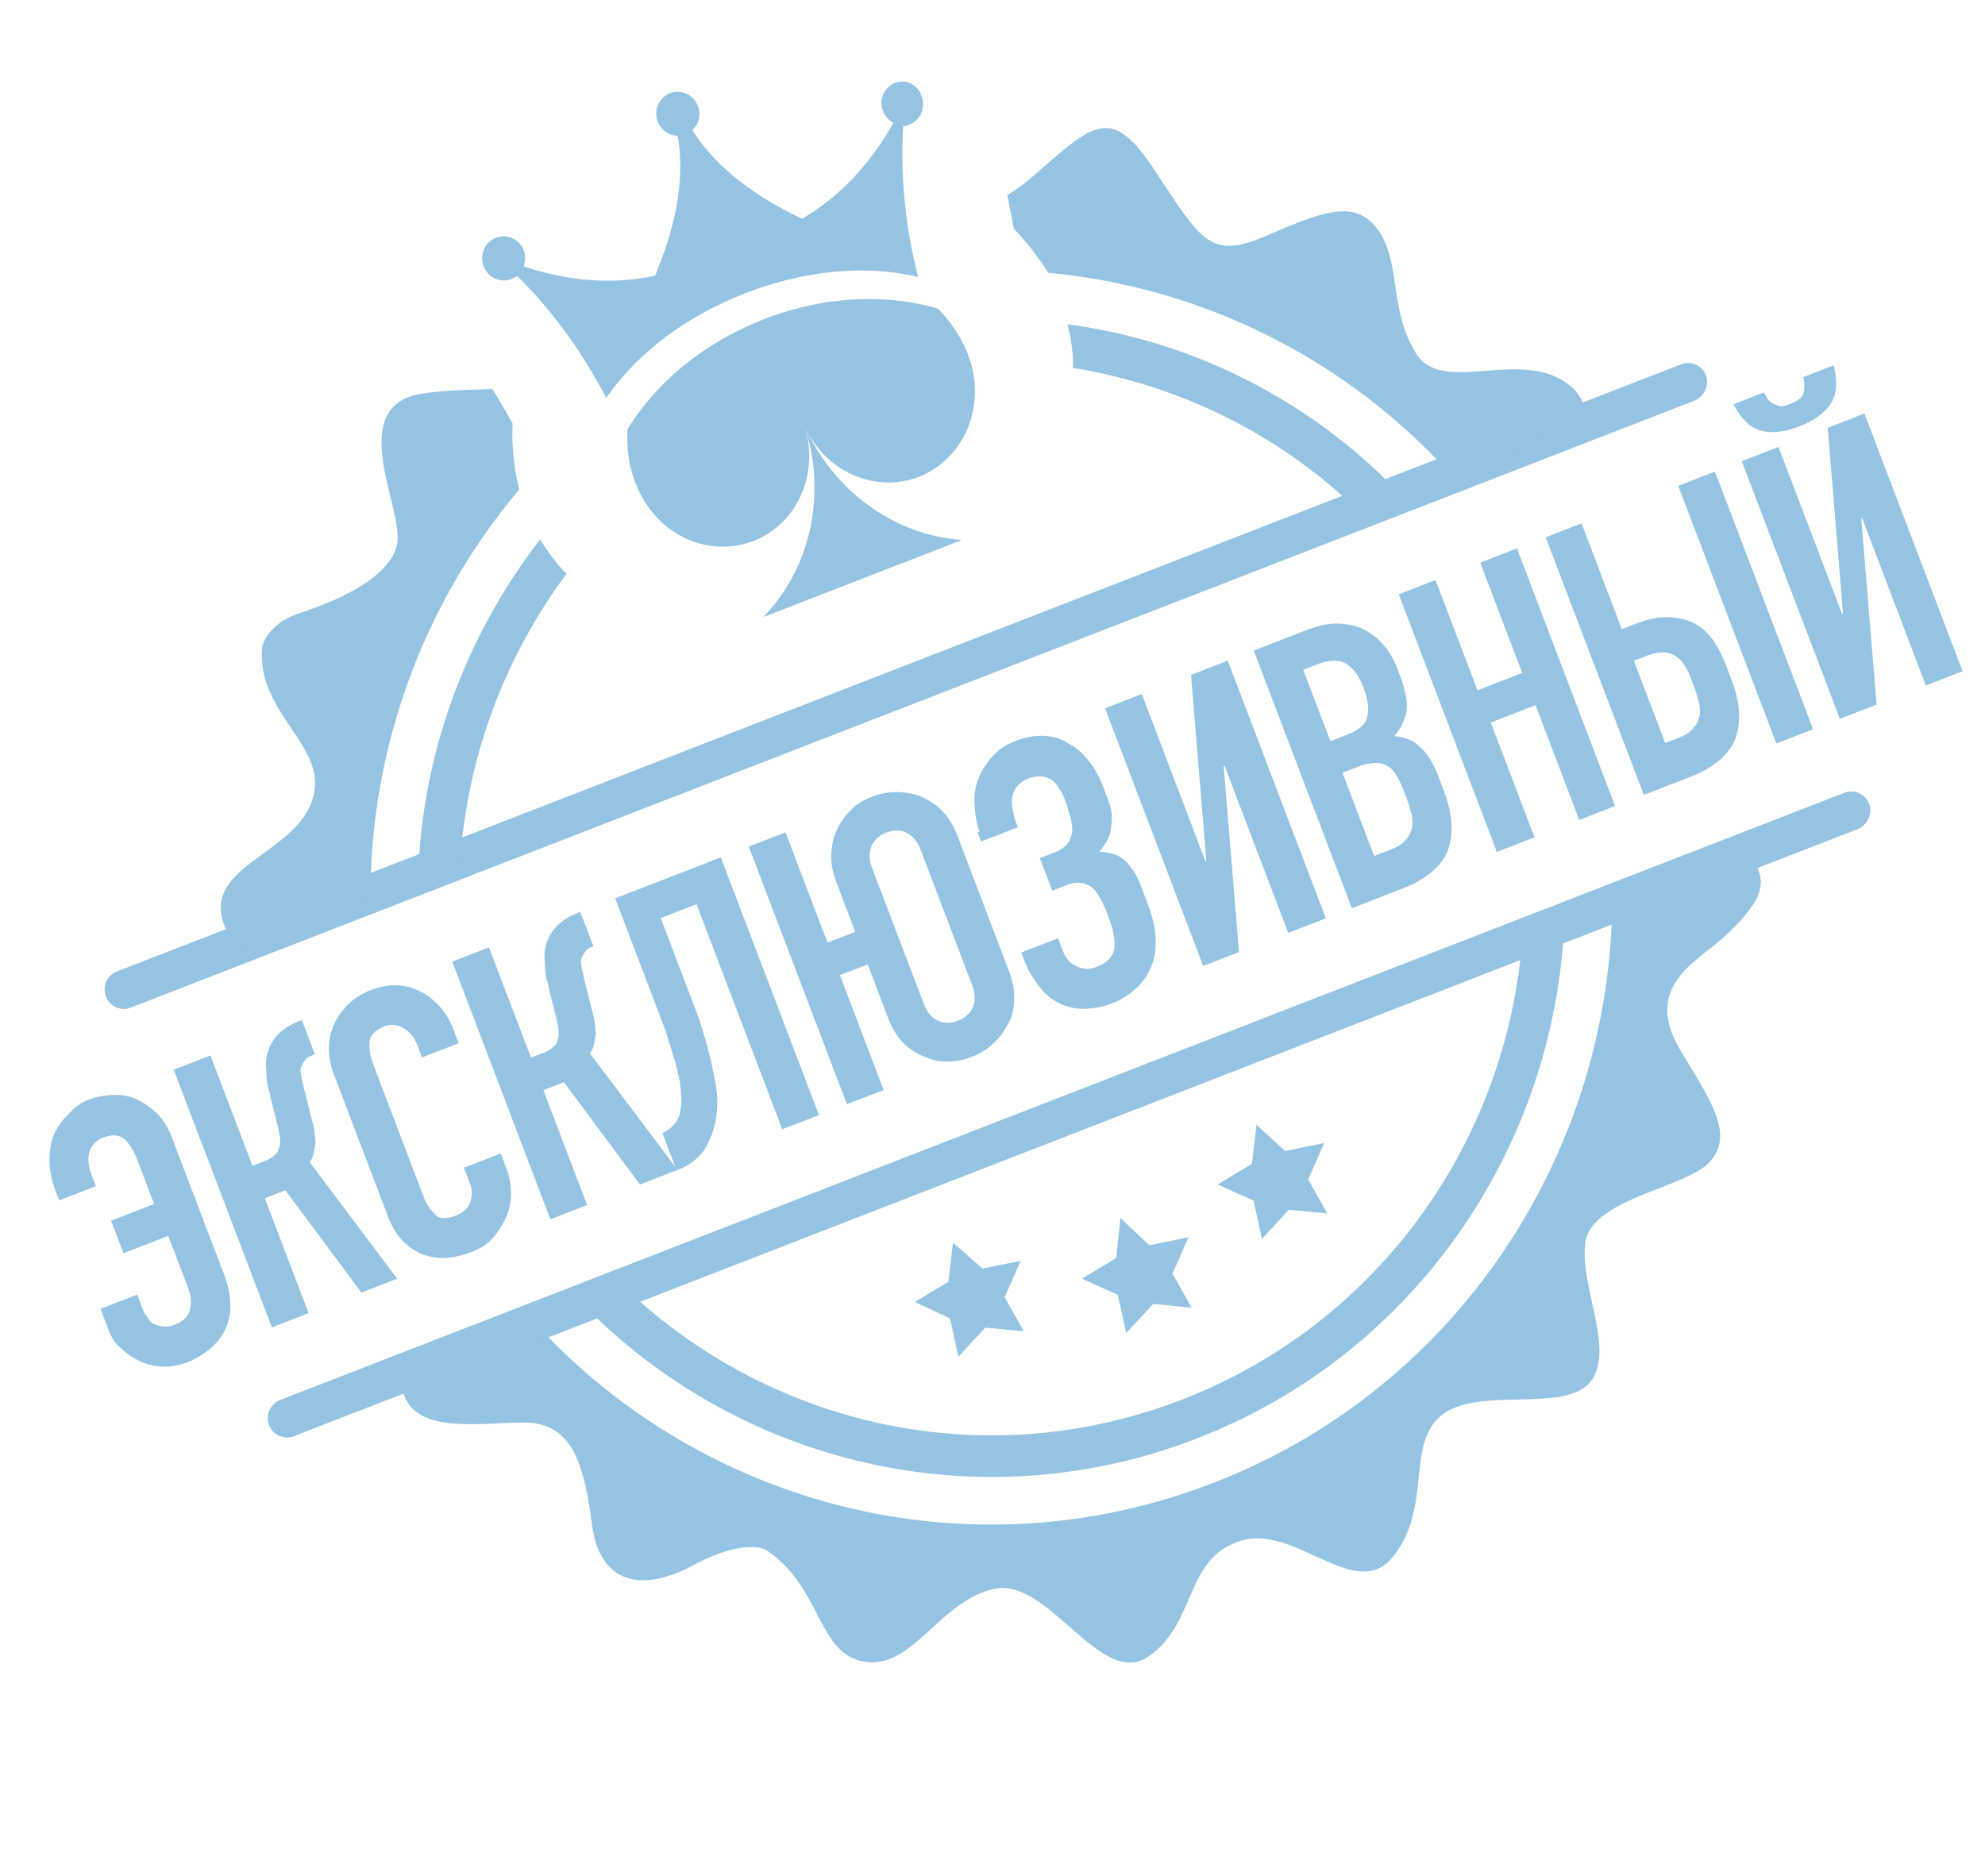 <svg width="91" height="86" fill="none" xmlns="http://www.w3.org/2000/svg"><g opacity=".5" fill="#2988C9"><path d="M54.883 65.947c10.057-3.904 16.383-13.401 16.83-23.613l-1.93.75c-.702 9.168-6.507 17.559-15.578 21.08-9.072 3.522-18.907 1.204-25.553-5.113l-1.93.749c7.107 7.28 18.104 10.051 28.161 6.147z"/><path d="M73.91 41.433c-.127 11.42-7.05 22.195-18.256 26.545-11.207 4.35-23.48 1.075-31.167-7.359l-6.075 2.359s.016.041-.025.057c-.038 2.87 3.287 2.197 5.639 2.188 2.352-.01 2.772 2.207 3.122 4.735.35 2.528 2.131 3.121 4.566 1.843 2.418-1.32 3.39-.745 3.39-.745 2.568 1.667 2.346 4.798 4.547 5.133 2.2.335 3.385-2.741 5.892-3.334 2.507-.593 4.913 4.61 7.114 3.09 2.2-1.52 1.636-4.488 4.203-5.295 2.567-.806 5.367 2.96 7.072.632 1.721-2.285.51-5.097 2.177-6.41 1.667-1.314 5.579-.073 6.782-1.492 1.187-1.46-.473-4.336-.217-6.386s4.69-2.534 5.734-3.748c1.046-1.215.133-2.621-1.37-5.083-1.445-2.436-.008-3.612 1.337-4.657 1.386-1.062 1.97-2.002 1.97-2.002.667-.973.367-1.76-.334-2.487l-6.116 2.374.015.042zM5.011 56l2.053-.797-.79-2.073c-.157-.414-.366-.714-.583-.915-.26-.185-.553-.213-.963-.054a1.027 1.027 0 0 0-.638.676c-.07.312-.041.634.085.966l.22.58-1.682.654-.19-.498a4.161 4.161 0 0 1-.252-1.282c.006-.478.044-.873.196-1.218.151-.344.36-.663.64-.914.291-.351.588-.561.958-.705.37-.143.77-.204 1.187-.223.376-.003.783.077 1.083.246.34.153.616.38.906.647.25.284.474.625.616.998l2.414 6.342c.205.538.297 1.026.29 1.505a2.445 2.445 0 0 1-.309 1.166 2.682 2.682 0 0 1-.688.79 3.541 3.541 0 0 1-.964.565c-.369.144-.77.204-1.146.207-.391-.038-.742-.092-1.098-.287-.341-.153-.616-.38-.907-.647-.29-.268-.416-.6-.558-.973l-.284-.746 1.683-.653.22.58c.095.249.2.399.304.549a.64.64 0 0 0 .388.277c.155.035.31.07.448.064.14-.007.262-.054.386-.102.369-.143.609-.38.678-.692.07-.312.042-.634-.085-.966l-.915-2.404-2.053.797-.568-1.492-.082.032zm9.383-7.642c-.165.064-.288.112-.354.185a1.35 1.35 0 0 0-.209.32.568.568 0 0 0-.022.436c.007.14.07.306.108.53l.356 1.43c.047.125.07.307.117.431.006.14.038.223.044.364.006.14.038.223.029.322a3.94 3.94 0 0 1-.089.51c-.035.156-.085.27-.177.401l4.013 5.341-1.642.638-3.482-4.69-.945.366 2.005 5.264-1.683.653-4.498-11.813 1.683-.653 1.925 5.057.575-.223a1.64 1.64 0 0 0 .461-.275c.107-.089.158-.204.193-.36.05-.115.044-.255.038-.395-.007-.14-.054-.265-.076-.446l-.373-1.473c-.015-.042-.006-.14-.069-.307-.047-.124-.07-.306-.091-.487-.023-.182-.02-.421-.041-.603.003-.239.022-.437.082-.65.11-.329.278-.632.559-.883.24-.236.593-.421 1.004-.58l.6 1.575-.042.015zm8.559 4.529l.284.746c.142.373.186.736.19 1.116.002.38-.092.75-.244 1.093-.152.345-.36.663-.625.957-.266.293-.578.462-.948.605a4.301 4.301 0 0 1-1.032.258c-.36.045-.71-.01-1.077-.105a2.566 2.566 0 0 1-.988-.615c-.29-.268-.546-.692-.751-1.231l-2.478-6.507a3.365 3.365 0 0 1-.205-1.158c-.003-.38.091-.749.243-1.093.152-.345.376-.622.641-.915a3.353 3.353 0 0 1 1.03-.638c.78-.303 1.53-.309 2.229.039.34.153.615.38.921.689.25.283.49.666.632 1.039l.252.663-1.683.654-.22-.58c-.127-.332-.32-.59-.62-.76-.3-.169-.593-.197-.88-.086-.41.16-.65.396-.68.692-.028.297.017.66.174 1.074l2.32 6.093c.127.332.32.59.537.791.218.201.537.172.906.029.123-.048.247-.096.354-.185a.905.905 0 0 0 .29-.35c.05-.115.086-.272.105-.47.019-.197-.044-.363-.14-.611l-.22-.58 1.683-.654zm4.292-9.517c-.164.064-.287.112-.354.185a1.349 1.349 0 0 0-.208.319.568.568 0 0 0-.022.437c.006.14.07.306.107.53l.357 1.43c.047.125.07.307.117.431.006.14.037.223.044.363.006.14.038.224.028.322a3.938 3.938 0 0 1-.088.51 1.041 1.041 0 0 1-.177.402l4.012 5.341-1.724.67-3.482-4.691-.944.367 2.004 5.264-1.683.653-4.498-11.813 1.683-.653 1.926 5.056.575-.223a1.64 1.64 0 0 0 .46-.274c.108-.09.158-.204.193-.36.05-.115.044-.255.038-.395-.006-.14-.054-.265-.076-.447l-.372-1.473c-.016-.041-.006-.14-.07-.306-.047-.124-.069-.306-.091-.488-.022-.181-.019-.42-.04-.602.002-.24.021-.437.081-.65.11-.329.278-.632.56-.884.24-.236.593-.42 1.003-.58l.6 1.575.041-.016z"/><path d="M30.29 42.094l1.31 3.44.347.912c.158.415.306.928.454 1.441.148.513.256 1.043.363 1.572.107.53.142.991.104 1.387-.025.676-.237 1.234-.48 1.709-.284.49-.714.848-1.288 1.07l-.083.032-.647-1.699c.313-.169.528-.347.67-.593.142-.245.17-.542.199-.838-.013-.28-.025-.561-.07-.925-.085-.347-.145-.752-.287-1.125-.1-.39-.243-.762-.36-1.193l-.441-1.16-1.878-4.933 4.843-1.88 4.498 11.813-1.683.653-3.93-10.32-1.642.637zm9.488 2.124l-1.273.494 2.004 5.264-1.683.653-4.498-11.813 1.683-.653 1.926 5.057 1.272-.494-.868-2.28c-.173-.456-.265-.944-.227-1.339.022-.437.117-.806.31-1.167.151-.344.417-.637.657-.873.24-.236.593-.42.922-.548.697-.271 1.408-.262 2.156-.029.341.153.698.348 1.004.657.306.31.546.692.72 1.148l2.367 6.217c.19.498.265.944.243 1.38-.022.438-.117.807-.325 1.126-.193.36-.417.638-.698.89-.281.251-.594.42-.922.548a2.93 2.93 0 0 1-1.048.216 2.49 2.49 0 0 1-1.068-.204 2.865 2.865 0 0 1-.988-.615c-.306-.31-.546-.692-.735-1.19l-.931-2.445zm2.573 1.808c.157.414.391.657.675.784.284.128.603.1.89-.012.288-.112.544-.306.67-.593s.14-.625-.019-1.04L42.2 38.949c-.158-.414-.392-.657-.676-.784-.284-.128-.603-.099-.89.012-.287.112-.543.306-.67.593-.126.287-.139.625.02 1.04l2.367 6.217zm2.551-7.89c-.126-.332-.186-.737-.22-1.199a2.75 2.75 0 0 1 .205-1.317c.151-.344.36-.663.625-.956.266-.293.603-.52 1.014-.68.492-.19.934-.267 1.367-.244.433.022.815.16 1.13.37.357.194.648.462.929.829.28.366.48.765.637 1.18l.253.663c.079.207.132.471.13.71-.004.24-.032.536-.093.75-.085.27-.227.516-.492.81.334.012.644.082.871.184.243.144.445.303.581.536.177.217.313.45.423.74l.332.87c.189.498.322.97.372 1.473.035.463.012.9-.123 1.285a2.76 2.76 0 0 1-.635 1.055c-.306.31-.71.61-1.244.816-.41.16-.812.22-1.228.24a2.42 2.42 0 0 1-1.125-.23 2.49 2.49 0 0 1-.953-.772c-.281-.367-.505-.708-.663-1.122l-.174-.456 1.683-.654.174.456c.063.166.11.29.215.44.104.15.192.259.363.335.13.093.284.128.439.163.154.035.375-.003.58-.083.493-.191.758-.485.812-.839.038-.395-.038-.841-.243-1.38-.11-.29-.22-.58-.372-.855-.152-.274-.272-.465-.401-.557-.332-.252-.723-.29-1.175-.115l-.657.255-.568-1.493.698-.27c.205-.08.395-.201.528-.348.132-.146.208-.319.252-.574.02-.197-.019-.42-.072-.685-.095-.249-.133-.472-.212-.68-.079-.207-.158-.414-.262-.564-.12-.191-.224-.34-.353-.433-.13-.093-.3-.17-.496-.188a1.267 1.267 0 0 0-.622.098c-.205.08-.354.185-.486.332-.092.13-.184.261-.218.417a1.497 1.497 0 0 0-.016.578c.038.223.075.446.154.653l.095.249-1.683.653-.158-.414.082-.032zm14.14 4.596l-2.904-7.627-.041.016.703 8.529-1.642.637-4.498-11.813 1.683-.653 2.92 7.668.04-.016-.702-8.528 1.683-.654 4.498 11.813-1.724.67-.016-.042zm2.917-1.132l-4.482-11.771 2.463-.957c.533-.207 1.016-.3 1.449-.277.432.023.84.102 1.196.297.357.195.632.42.897.746.265.325.448.682.59 1.055l.158.415c.126.331.18.596.234.86.038.224.034.463.016.66-.095.37-.231.756-.563 1.123.49.048.872.185 1.178.494.347.294.619.76.856 1.38l.252.664c.394 1.036.448 1.92.176 2.69-.287.73-.998 1.34-2.065 1.754l-2.34.908-.015-.041zm-2.2-10.85l1.231 3.233.74-.287c.574-.223.896-.49.95-.844.094-.37.019-.816-.186-1.355-.206-.54-.47-.864-.786-1.075-.3-.169-.774-.175-1.308.032l-.657.255.016.041zm1.8 4.725l1.436 3.772.739-.287c.328-.127.6-.28.716-.468.174-.163.234-.376.294-.59a1.484 1.484 0 0 0-.073-.685c-.053-.265-.148-.514-.258-.804-.11-.29-.206-.539-.341-.771-.12-.192-.24-.383-.426-.501-.187-.118-.341-.153-.578-.156a2.114 2.114 0 0 0-.786.162l-.74.287.017.041zm7.048 3.543l-4.482-11.77 1.683-.654 1.925 5.056 2.053-.796-1.925-5.057 1.682-.654 4.498 11.813-1.642.638-2.004-5.264-2.052.797 2.004 5.264-1.724.669-.016-.042zM70.82 24.65l1.683-.653 1.847 4.85.616-.24c.574-.223 1.098-.33 1.531-.309.433.023.84.102 1.197.297.356.195.647.462.871.804.224.34.407.698.565 1.112l.252.663c.395 1.037.449 1.92.177 2.691-.287.73-.998 1.34-2.065 1.754l-2.135.828-4.498-11.812-.04.015zm4.082 5.647l1.436 3.772.575-.223c.329-.128.6-.28.717-.469.174-.162.234-.376.294-.59a1.484 1.484 0 0 0-.073-.685c-.054-.264-.148-.513-.259-.803-.11-.29-.205-.54-.325-.73-.12-.192-.224-.342-.41-.46-.187-.118-.357-.194-.594-.197a2.114 2.114 0 0 0-.786.162l-.575.223zm6.517 3.75l-4.482-11.771 1.683-.653 4.498 11.812-1.683.654-.016-.042zm6.853-2.661l-2.904-7.627-.041.017.703 8.528-1.683.653-4.498-11.813 1.683-.653 2.92 7.668.04-.016-.702-8.528 1.683-.654 4.498 11.813-1.683.654-.016-.042zm-7.41-13.395c.032.083.105.15.137.233.031.083.12.192.233.243.073.067.228.102.341.153.155.035.32-.029.524-.109.206-.08.354-.184.461-.274a.757.757 0 0 0 .152-.344c.01-.099.003-.24.013-.338-.032-.083-.022-.182-.054-.265l1.396-.542c.17.696.154 1.273-.105 1.706-.259.434-.73.807-1.468 1.094-.739.286-1.336.328-1.816.181-.48-.147-.874-.564-1.209-1.196l1.396-.541zM51.366 55.847l1.323 1.247 1.794-.364-.733 1.665.877 1.562-1.761-.173-1.235 1.336-.385-1.753-1.648-.74 1.572-.944.196-1.836zm-7.678 1.124l1.349 1.19 1.752-.348-.733 1.665.878 1.562-1.762-.172-1.235 1.335-.385-1.753-1.607-.756 1.532-.928.212-1.795zm13.917-5.402l1.307 1.205 1.793-.363-.733 1.664.878 1.562-1.762-.172-1.235 1.336-.385-1.754-1.648-.74 1.573-.943.212-1.795zm20.059-33.193L5.99 46.2a.88.88 0 0 1-1.136-.51.893.893 0 0 1 .505-1.148l71.713-27.84a.88.88 0 0 1 1.136.51c.174.457-.095.99-.546 1.164zm7.48 19.647L13.472 65.847a.88.88 0 0 1-1.137-.51.893.893 0 0 1 .505-1.148l71.713-27.84a.88.88 0 0 1 1.137.51c.173.456-.095.989-.547 1.164zM41.04 3.797c-.51.198-.759.776-.559 1.3.093.245.275.416.478.538-1.052 1.853-2.4 3.339-4.186 4.393-2.949-1.383-4.382-2.993-5.026-4.068a.99.99 0 0 0 .246-1.098.986.986 0 0 0-1.278-.587c-.51.198-.76.776-.56 1.3.147.385.518.642.912.65.208 1.163.248 3.113-.797 5.806-.083.193-.153.42-.235.613-2.026.425-4.013.234-6.024-.43.07-.228.092-.477 0-.722a.986.986 0 0 0-1.28-.587c-.51.198-.758.776-.559 1.3.2.525.768.786 1.279.588.102-.04.157-.101.259-.141 1.57 1.558 2.933 3.395 4.084 5.597 1.228-1.801 3.346-3.626 6.374-4.802 3.029-1.176 5.812-1.253 7.919-.747-.606-2.413-.813-4.7-.681-6.918a.784.784 0 0 0 .285-.07c.51-.199.76-.777.56-1.301-.166-.538-.734-.799-1.21-.614z"/><path d="M28.772 19.672c-.099 1.545.393 2.535.393 2.535.85 2.236 3.249 3.422 5.376 2.596 2.028-.787 3.042-3.135 2.33-5.303 1.07 3.21.255 6.58-1.879 8.794l4.555-1.768 4.554-1.768c-3.02-.213-5.86-2.164-7.23-5.258.911 2.09 3.222 3.148 5.25 2.361 2.094-.813 3.133-3.293 2.268-5.564 0 0-.325-1.055-1.39-2.148-2.228-.642-5.02-.658-7.978.49-2.959 1.15-5.02 3.05-6.25 5.033zm43.351-1.857c-2.194-2.05-5.967.414-7.214-1.624-1.247-2.037-.672-4.116-1.714-5.614-1.058-1.54-2.668-.82-5.181.251-2.555 1.087-2.943.19-5.033-2.947-2.049-3.153-2.829-2.232-5.696.261-.389.341-.767.584-1.105.81.107.53.198 1.017.306 1.546a12.29 12.29 0 0 1 1.566 2.009 28.433 28.433 0 0 1 18.457 9.248l6.24-2.422c-.026-.561-.174-1.075-.626-1.518zm-48.32 4.63a10.556 10.556 0 0 1-.304-3.023 25.995 25.995 0 0 0-.934-1.588c-.973.045-2.059.038-3.262.22-3.454.58-.869 5.142-1.087 6.797-.218 1.655-2.952 2.764-4.462 3.254-1.509.491-1.727 1.527-1.727 1.527-.306 2.784 2.49 4.314 2.415 6.342-.12 2.901-4.661 3.475-4.301 5.904.097.628.369 1.093.764 1.511l6.075-2.358a29.01 29.01 0 0 1 6.822-18.586zm2.17 3.863c-.452-.443-.853-1.001-1.213-1.575-3.407 4.415-5.407 9.806-5.587 15.395l1.929-.749a24.962 24.962 0 0 1 4.87-13.07z"/><path d="M48.944 14.869c.154.654.268 1.323.243 1.999 4.922.8 9.506 3.065 13.102 6.57l1.93-.75a25.773 25.773 0 0 0-15.275-7.82z"/></g></svg>